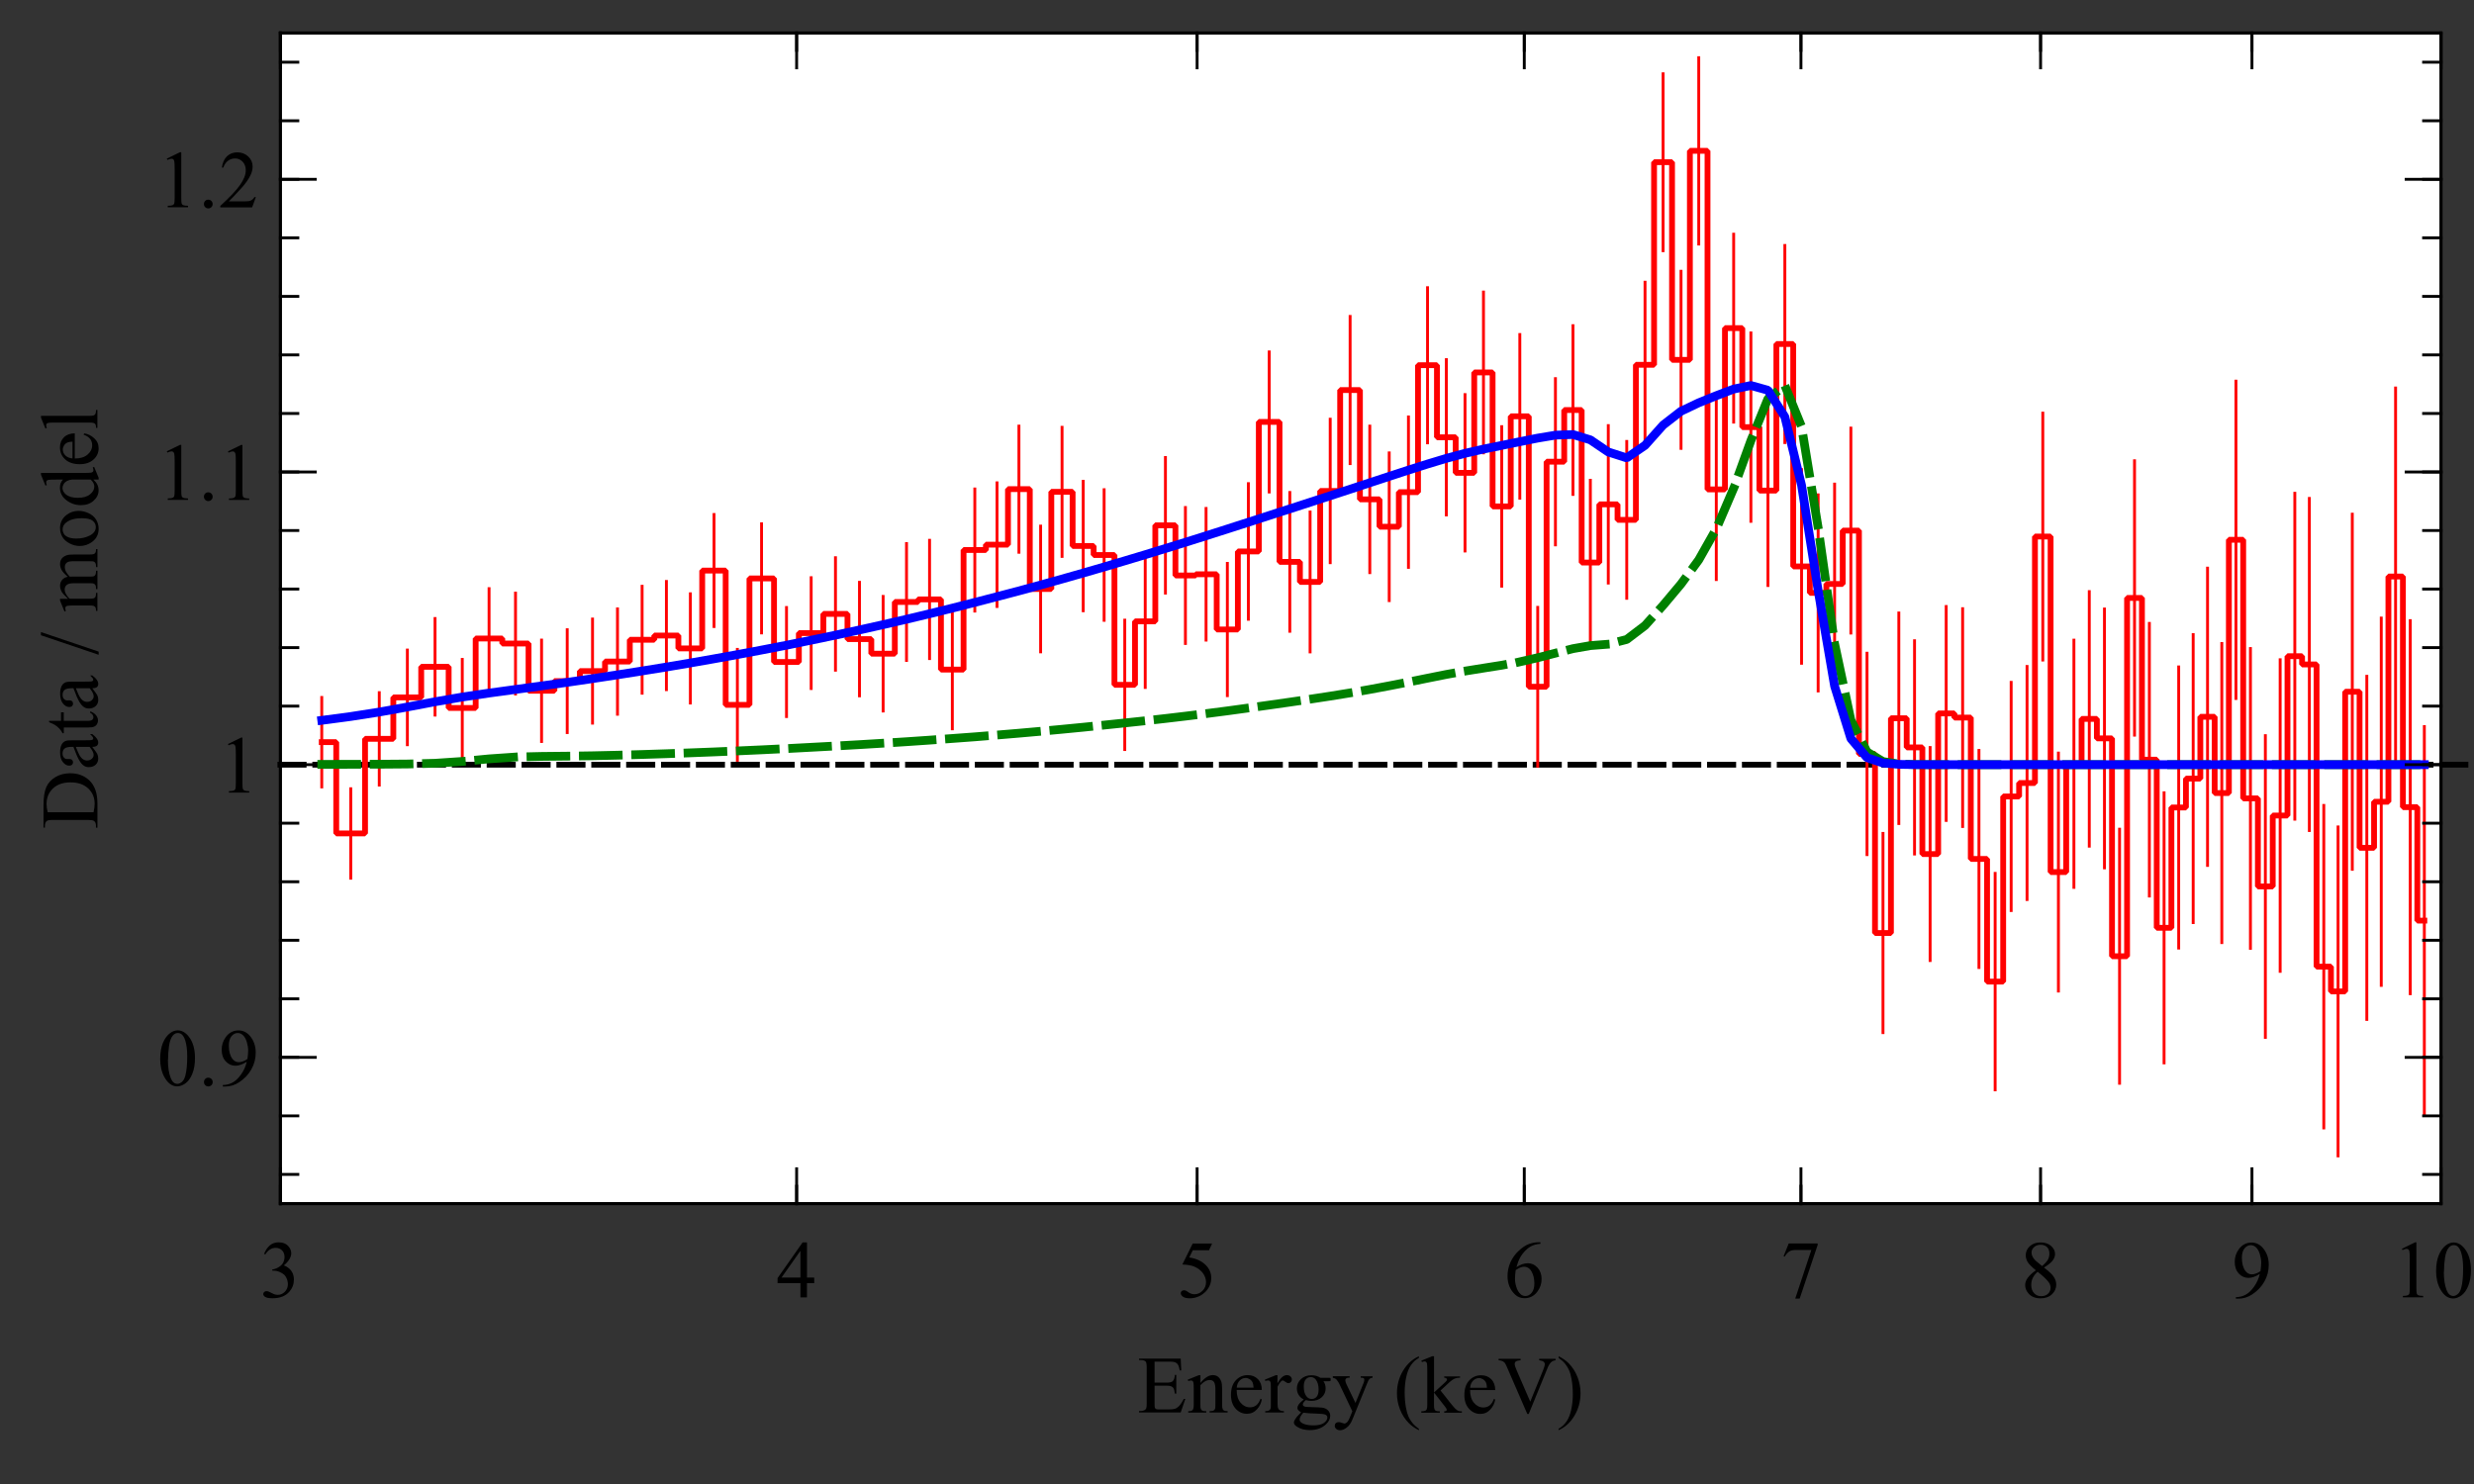 <?xml version="1.0" standalone="no"?>
<!DOCTYPE svg PUBLIC "-//W3C//DTD SVG 1.1//EN"
  "http://www.w3.org/Graphics/SVG/1.1/DTD/svg11.dtd">
<svg width="566.92px" height="340.15px" version="1.1"
    xmlns="http://www.w3.org/2000/svg"
    xmlns:xlink="http://www.w3.org/1999/xlink">
<rect width="100%" height="100%" fill="#333333" stroke="none"/>
<desc>Veusz output document</desc>
<defs>
<clipPath id="c0">
<path d="m0,0l566.92,0l0,340.15l-566.92,0l0,-340.15"/>
</clipPath>
<clipPath id="c1">
<path d="m64.25,7.55l495.11,0l0,268.34l-495.11,0l0,-268.34"/>
</clipPath>
</defs>
<g stroke-linejoin="bevel" stroke-linecap="square" stroke="#000000" fill-rule="evenodd">
<g clip-path="url(#c0)">
<g fill="#ffffff" stroke-width="0.66">
<path d="m64.25,7.55l495.11,0l0,268.34l-495.11,0l0,-268.34"/>
</g>
<g fill="#000000" stroke-dasharray="5.33,2.66" stroke-linecap="butt" stroke-width="1.33">
<g transform="translate(64.25,175.27)">
<path d="M0,0l1156.97,0"/>
</g>
</g>
</g>
<g clip-path="url(#c1)">
<g fill="none" stroke="#ff0000" stroke-width="1.33">
<polyline fill="none" points="73.73,170.11 77.05,170.11 77.05,191.03 80.38,191.03 83.65,191.03 83.65,169.35 86.91,169.35 90.13,169.35 90.13,159.85 93.35,159.85 96.52,159.85 96.52,152.84 99.69,152.84 102.81,152.84 102.81,162.28 105.93,162.28 109,162.28 109,146.35 112.07,146.35 115.1,146.35 115.1,147.51 118.13,147.51 121.12,147.51 121.12,158.33 124.1,158.33 127.04,158.33 127.04,156.12 129.98,156.12 132.88,156.12 132.88,153.82 135.78,153.82 138.64,153.82 138.64,151.64 141.5,151.64 144.32,151.64 144.32,146.64 147.14,146.64 149.93,146.64 149.93,145.67 152.71,145.67 155.45,145.67 155.45,148.63 158.2,148.63 160.91,148.63 160.91,130.78 163.62,130.78 166.29,130.78 166.29,161.56 168.97,161.56 171.74,161.56 171.74,132.58 174.51,132.58 177.37,132.58 177.37,151.74 180.23,151.74 183.06,151.74 183.06,145.11 185.88,145.11 188.67,145.11 188.67,140.72 191.45,140.72 194.2,140.72 194.2,146.49 196.95,146.49 199.66,146.49 199.66,149.84 202.37,149.84 205.05,149.84 205.05,137.98 207.73,137.98 210.37,137.98 210.37,137.39 213.01,137.39 215.62,137.39 215.62,153.48 218.23,153.48 220.8,153.48 220.8,126.07 223.38,126.07 225.92,126.07 225.92,124.84 228.47,124.84 230.98,124.84 230.98,112.12 233.49,112.12 235.98,112.12 235.98,135 238.46,135 240.91,135 240.91,112.73 243.37,112.73 245.79,112.73 245.79,125.15 248.22,125.15 250.61,125.15 250.61,127.21 253.01,127.21 255.38,127.21 255.38,156.97 257.74,156.97 260.09,156.97 260.09,142.42 262.43,142.42 264.74,142.42 264.74,120.41 267.06,120.41 269.35,120.41 269.35,131.91 271.64,131.91 274,131.91 274,131.63 276.37,131.63 278.81,131.63 278.81,144.29 281.25,144.29 283.66,144.29 283.66,126.4 286.07,126.4 288.46,126.4 288.46,96.71 290.84,96.71 293.2,96.71 293.2,128.79 295.56,128.79 297.88,128.79 297.88,133.39 300.21,133.39 302.52,133.39 302.52,112.53 304.82,112.53 307.1,112.53 307.1,89.4 309.38,89.4 311.63,89.4 311.63,114.46 313.89,114.46 316.12,114.46 316.12,120.73 318.34,120.73 320.55,120.73 320.55,112.81 322.75,112.81 324.94,112.81 324.94,83.71 327.12,83.71 329.28,83.71 329.28,100.23 331.43,100.23 333.57,100.23 333.57,108.38 335.71,108.38 337.82,108.38 337.82,85.37 339.94,85.37 342.03,85.37 342.03,116.07 344.12,116.07 346.19,116.07 346.19,95.43 348.27,95.43 350.32,95.43 350.32,157.41 352.37,157.41 354.4,157.41 354.4,105.83 356.43,105.83 358.44,105.83 358.44,93.98 360.45,93.98 362.44,93.98 362.44,128.94 364.43,128.94 366.49,128.94 366.49,115.6 368.54,115.6 370.66,115.6 370.66,119.16 372.77,119.16 374.87,119.16 374.87,83.61 376.96,83.61 379.03,83.61 379.03,37.18 381.1,37.18 383.15,37.18 383.15,82.48 385.21,82.48 387.24,82.48 387.24,34.58 389.27,34.58 391.28,34.58 391.28,112.17 393.29,112.17 395.28,112.17 395.28,75.21 397.27,75.21 399.25,75.21 399.25,97.9 401.22,97.9 403.17,97.9 403.17,112.44 405.13,112.44 407.06,112.44 407.06,78.85 409,78.85 410.92,78.85 410.92,129.83 412.83,129.83 414.73,129.83 414.73,135.89 416.63,135.89 418.52,135.89 418.52,133.85 420.4,133.85 422.26,133.85 422.26,121.62 424.13,121.62 425.98,121.62 425.98,172.81 427.83,172.81 429.66,172.81 429.66,213.86 431.49,213.86 433.31,213.86 433.31,164.63 435.12,164.63 436.92,164.63 436.92,171.31 438.72,171.31 440.51,171.31 440.51,195.76 442.29,195.76 444.13,195.76 444.13,163.53 445.97,163.53 447.85,163.53 447.85,164.48 449.74,164.48 451.61,164.48 451.61,196.88 453.48,196.88 455.34,196.88 455.34,225 457.19,225 459.03,225 459.03,182.56 460.86,182.56 462.68,182.56 462.68,179.48 464.5,179.48 466.31,179.48 466.31,122.99 468.11,122.99 469.9,122.99 469.9,199.89 471.69,199.89 473.47,199.89 473.47,175.06 475.24,175.06 477,175.06 477,164.78 478.76,164.78 480.5,164.78 480.5,169.25 482.24,169.25 483.97,169.25 483.97,219.18 485.7,219.18 487.42,219.18 487.42,137.06 489.13,137.06 490.83,137.06 490.83,174.13 492.53,174.13 494.22,174.13 494.22,212.67 495.9,212.67 497.58,212.67 497.58,185.09 499.25,185.09 500.91,185.09 500.91,178.46 502.57,178.46 504.21,178.46 504.21,164.3 505.86,164.3 507.49,164.3 507.49,181.78 509.13,181.78 510.75,181.78 510.75,123.72 512.37,123.72 514.03,123.72 514.03,183 515.69,183 517.4,183 517.4,203.19 519.11,203.19 520.8,203.19 520.8,186.93 522.5,186.93 524.18,186.93 524.18,150.41 525.86,150.41 527.52,150.41 527.52,152.3 529.19,152.3 530.84,152.3 530.84,221.57 532.5,221.57 534.14,221.57 534.14,227.25 535.77,227.25 537.4,227.25 537.4,158.55 539.03,158.55 540.7,158.55 540.7,194.33 542.36,194.33 544.02,194.33 544.02,183.77 545.67,183.77 547.31,183.77 547.31,132.15 548.95,132.15 550.63,132.15 550.63,185.01 552.31,185.01 553.93,185.01 553.93,211.02 555.54,211.02"/>
</g>
<g fill="none" stroke="#ff0000" stroke-linecap="butt" stroke-width="0.66">
<path d="M73.73,180.37l0,-20.5M80.38,201.29l0,-20.5M86.91,179.95l0,-21.19M93.35,170.7l0,-21.7M99.69,163.91l0,-22.13M105.93,173.42l0,-22.28M112.07,157.76l0,-22.83M118.13,159.07l0,-23.12M124.1,169.96l0,-23.25M129.98,167.91l0,-23.57M135.78,165.76l0,-23.87M141.5,163.72l0,-24.16M147.14,158.89l0,-24.51M152.71,158.07l0,-24.8M158.2,161.15l0,-25.04M163.62,143.61l0,-25.67M168.97,174.27l0,-25.42M174.51,145.08l0,-25.01M180.23,164.24l0,-24.99M185.88,157.82l0,-25.41M191.45,153.62l0,-25.79M196.95,159.49l0,-26.01M202.37,162.97l0,-26.26M207.73,151.38l0,-26.78M213.01,150.95l0,-27.11M218.23,167.05l0,-27.14M223.38,140.07l0,-27.99M228.47,139.01l0,-28.34M233.49,126.58l0,-28.91M238.46,149.41l0,-28.81M243.37,127.53l0,-29.58M248.22,139.99l0,-29.66M253.01,142.18l0,-29.94M257.74,171.8l0,-29.65M262.43,157.57l0,-30.29M267.06,135.94l0,-31.07M271.64,147.49l0,-31.16M276.37,146.72l0,-30.18M281.25,159.45l0,-30.31M286.07,141.94l0,-31.08M290.84,112.76l0,-32.1M295.56,144.69l0,-31.81M300.21,149.43l0,-32.08M304.82,128.97l0,-32.89M309.38,106.27l0,-33.74M313.89,131.26l0,-33.58M318.34,137.66l0,-33.85M322.75,130.04l0,-34.47M327.12,101.5l0,-35.56M331.43,118.03l0,-35.6M335.71,126.3l0,-35.85M339.94,103.8l0,-36.86M344.12,134.36l0,-36.57M348.27,114.19l0,-37.52M352.37,175.62l0,-36.4M356.43,124.89l0,-38.1M360.45,113.32l0,-38.67M364.43,147.8l0,-37.71M368.54,133.65l0,-36.1M372.77,137.14l0,-35.96M376.96,102.54l0,-37.85M381.1,57.46l0,-40.55M385.21,102.78l0,-40.6M389.27,55.94l0,-42.71M393.29,132.85l0,-41.36M397.27,96.75l0,-43.07M401.22,119.49l0,-43.18M405.13,134.21l0,-43.52M409,101.45l0,-45.19M412.83,152.03l0,-44.39M416.63,158.37l0,-44.95M420.4,156.75l0,-45.79M424.13,145.11l0,-46.98M427.83,195.89l0,-46.16M431.49,236.68l0,-45.65M435.12,188.76l0,-48.25M438.72,195.75l0,-48.88M442.29,220.17l0,-48.82M445.97,188.05l0,-49.03M449.74,189.45l0,-49.93M453.48,221.76l0,-49.75M457.19,249.81l0,-49.62M460.86,208.71l0,-52.3M464.5,206.18l0,-53.41M468.11,151.28l0,-56.58M471.69,227.16l0,-54.54M475.24,203.4l0,-56.67M478.76,193.95l0,-58.34M482.24,198.92l0,-59.33M485.7,248.3l0,-58.24M489.13,168.51l0,-62.9M492.53,205.38l0,-62.49M495.9,243.62l0,-61.9M499.25,217.31l0,-64.44M502.57,211.47l0,-66.01M505.86,198.37l0,-68.14M509.13,216.05l0,-68.54M512.37,160.1l0,-72.74M515.69,217.36l0,-68.71M519.11,237.77l0,-69.14M522.5,222.64l0,-71.42M525.86,187.77l0,-74.71M529.19,190.36l0,-76.12M532.5,258.54l0,-73.93M535.77,264.95l0,-75.41M539.03,199.26l0,-81.41M542.36,233.66l0,-78.65M545.67,225.86l0,-84.19M548.95,175.37l0,-86.43M552.31,227.77l0,-85.52M555.54,255.52l0,-88.99"/>
</g>
<g fill="none" stroke="#008000" stroke-dasharray="8,4" stroke-width="2">
<polyline fill="none" points="73.73,175.2 80.38,175.19 86.91,175.17 93.35,175.12 99.69,174.95 105.93,174.53 112.07,173.94 118.13,173.52 124.1,173.38 129.98,173.32 135.78,173.23 141.5,173.1 147.14,172.94 152.71,172.76 158.2,172.56 163.62,172.35 168.97,172.12 174.51,171.87 180.23,171.59 185.88,171.29 191.45,170.99 196.95,170.68 202.37,170.35 207.73,170.01 213.01,169.65 218.23,169.27 223.38,168.89 228.47,168.48 233.49,168.06 238.46,167.62 243.37,167.16 248.22,166.69 253.01,166.2 257.74,165.71 262.43,165.21 267.06,164.69 271.64,164.15 276.37,163.57 281.25,162.94 286.07,162.28 290.84,161.61 295.56,160.94 300.21,160.26 304.82,159.56 309.38,158.82 313.89,158.03 318.34,157.2 322.75,156.34 327.12,155.45 331.43,154.59 335.71,153.82 339.94,153.14 344.12,152.48 348.27,151.7 352.37,150.76 356.43,149.71 360.45,148.68 364.43,147.98 368.54,147.66 372.77,146.57 376.96,143.38 381.1,138.76 385.21,133.86 389.27,128.33 393.29,121.22 397.27,111.92 401.22,101 405.13,91.39 409,88.36 412.83,97.8 416.63,120.94 420.4,147.54 424.13,165.05 427.83,172.34 431.49,174.56 435.12,175.13 438.72,175.25 442.29,175.27 445.97,175.27 449.74,175.27 453.48,175.27 457.19,175.27 460.86,175.27 464.5,175.27 468.11,175.27 471.69,175.27 475.24,175.27 478.76,175.27 482.24,175.27 485.7,175.27 489.13,175.27 492.53,175.27 495.9,175.27 499.25,175.27 502.57,175.27 505.86,175.27 509.13,175.27 512.37,175.27 515.69,175.27 519.11,175.27 522.5,175.27 525.86,175.27 529.19,175.27 532.5,175.27 535.77,175.27 539.03,175.27 542.36,175.27 545.67,175.27 548.95,175.27 552.31,175.27 555.54,175.27"/>
</g>
<g fill="none" stroke="#0000ff" stroke-width="2">
<polyline fill="none" points="73.73,165.11 80.38,164.23 86.91,163.21 93.35,162.05 99.69,160.85 105.93,159.77 112.07,158.86 118.13,158.03 124.1,157.22 129.98,156.4 135.78,155.55 141.5,154.68 147.14,153.79 152.71,152.89 158.2,151.96 163.62,151.01 168.97,150.04 174.51,149 180.23,147.89 185.88,146.74 191.45,145.58 196.95,144.39 202.37,143.18 207.73,141.94 213.01,140.68 218.23,139.39 223.38,138.08 228.47,136.76 233.49,135.44 238.46,134.09 243.37,132.72 248.22,131.34 253.01,129.95 257.74,128.55 262.43,127.14 267.06,125.72 271.64,124.3 276.37,122.81 281.25,121.25 286.07,119.7 290.84,118.16 295.56,116.64 300.21,115.13 304.82,113.63 309.38,112.14 313.89,110.65 318.34,109.19 322.75,107.75 327.12,106.36 331.43,105.06 335.71,103.91 339.94,102.94 344.12,102.09 348.27,101.24 352.37,100.42 356.43,99.74 360.45,99.6 364.43,100.82 368.54,103.6 372.77,104.96 376.96,102.08 381.1,97.44 385.21,94.25 389.27,92.32 393.29,90.69 397.27,89.18 401.22,88.36 405.13,89.45 409,95.54 412.83,111.23 416.63,135.35 420.4,157.27 424.13,169.29 427.83,173.67 431.49,174.9 435.12,175.2 438.72,175.26 442.29,175.27 445.97,175.27 449.74,175.27 453.48,175.27 457.19,175.27 460.86,175.27 464.5,175.27 468.11,175.27 471.69,175.27 475.24,175.27 478.76,175.27 482.24,175.27 485.7,175.27 489.13,175.27 492.53,175.27 495.9,175.27 499.25,175.27 502.57,175.27 505.86,175.27 509.13,175.27 512.37,175.27 515.69,175.27 519.11,175.27 522.5,175.27 525.86,175.27 529.19,175.27 532.5,175.27 535.77,175.27 539.03,175.27 542.36,175.27 545.67,175.27 548.95,175.27 552.31,175.27 555.54,175.27"/>
</g>
</g>
<g clip-path="url(#c0)">
<g fill="none" stroke-linecap="butt" stroke-width="0.66">
<path d="M64.25,275.9l0,-268.34"/>
<path d="M64.25,269.19l4,0M64.25,255.77l4,0M64.25,242.36l4,0M64.25,228.94l4,0M64.25,215.52l4,0M64.25,202.11l4,0M64.25,188.69l4,0M64.25,175.27l4,0M64.25,161.85l4,0M64.25,148.44l4,0M64.25,135.02l4,0M64.25,121.6l4,0M64.25,108.18l4,0M64.25,94.77l4,0M64.25,81.35l4,0M64.25,67.93l4,0M64.25,54.51l4,0M64.25,41.1l4,0M64.25,27.68l4,0M64.25,14.26l4,0"/>
<path d="M64.25,242.36l8,0M64.25,175.27l8,0M64.25,108.18l8,0M64.25,41.1l8,0"/>
</g>
<g fill="none" stroke-width="0.1">
<g transform="matrix(0 -1 1 0 22.32 190.02)">
<path d="m0.31,0l0,-0.33l0.46,0c0.52,0,0.89,-0.16,1.11,-0.5c0.13,-0.2,0.2,-0.65,0.2,-1.35l0,-7.99c0,-0.77,-0.08,-1.25,-0.25,-1.45c-0.23,-0.26,-0.59,-0.4,-1.05,-0.4l-0.46,0l0,-0.33l5.04,0c1.85,0,3.25,0.21,4.22,0.63c0.96,0.42,1.74,1.12,2.32,2.1c0.58,0.98,0.88,2.11,0.88,3.39c0,1.72,-0.52,3.16,-1.57,4.31c-1.17,1.29,-2.96,1.93,-5.36,1.93l-5.53,0m3.53,-0.89c0.77,0.17,1.42,0.25,1.94,0.25c1.41,0,2.58,-0.49,3.51,-1.48c0.93,-0.99,1.39,-2.33,1.39,-4.03c0,-1.71,-0.46,-3.05,-1.39,-4.04c-0.93,-0.98,-2.12,-1.47,-3.58,-1.47c-0.54,0,-1.17,0.08,-1.87,0.26l0,10.52m14.97,-0.31c-0.85,0.66,-1.39,1.04,-1.61,1.15c-0.32,0.15,-0.67,0.22,-1.05,0.22c-0.57,0,-1.05,-0.19,-1.42,-0.59c-0.37,-0.39,-0.56,-0.91,-0.56,-1.56c0,-0.4,0.09,-0.76,0.27,-1.05c0.24,-0.41,0.68,-0.8,1.3,-1.16c0.61,-0.36,1.64,-0.8,3.08,-1.33l0,-0.32c0,-0.83,-0.13,-1.4,-0.39,-1.71c-0.26,-0.31,-0.64,-0.46,-1.15,-0.46c-0.38,0,-0.68,0.1,-0.91,0.31c-0.23,0.2,-0.34,0.44,-0.34,0.71l0.01,0.52c0,0.28,-0.07,0.49,-0.21,0.64c-0.14,0.15,-0.33,0.22,-0.56,0.22c-0.22,0,-0.4,-0.07,-0.55,-0.23c-0.14,-0.15,-0.21,-0.37,-0.21,-0.64c0,-0.52,0.26,-1,0.8,-1.44c0.53,-0.43,1.28,-0.65,2.25,-0.65c0.74,0,1.35,0.12,1.82,0.37c0.35,0.18,0.62,0.48,0.79,0.88c0.1,0.26,0.16,0.79,0.16,1.6l0,2.83c0,0.79,0.01,1.28,0.04,1.46c0.03,0.17,0.08,0.29,0.15,0.36c0.07,0.06,0.15,0.09,0.24,0.09c0.09,0,0.18,-0.02,0.25,-0.06c0.12,-0.07,0.37,-0.3,0.73,-0.66l0,0.51c-0.68,0.91,-1.33,1.36,-1.95,1.36c-0.29,0,-0.53,-0.1,-0.71,-0.31c-0.17,-0.2,-0.26,-0.56,-0.27,-1.05m0,-0.59l0,-3.18c-0.91,0.36,-1.51,0.62,-1.78,0.77c-0.48,0.26,-0.82,0.54,-1.03,0.84c-0.2,0.29,-0.31,0.61,-0.31,0.95c0,0.43,0.13,0.8,0.39,1.09c0.26,0.28,0.56,0.43,0.9,0.43c0.46,0,1.07,-0.3,1.82,-0.91m5.98,-9.31l0,2.74l1.95,0l0,0.63l-1.95,0l0,5.42c0,0.54,0.07,0.9,0.23,1.09c0.15,0.18,0.35,0.28,0.59,0.28c0.2,0,0.39,-0.06,0.58,-0.18c0.18,-0.12,0.33,-0.3,0.43,-0.55l0.35,0c-0.21,0.59,-0.51,1.04,-0.9,1.34c-0.38,0.3,-0.79,0.45,-1.2,0.45c-0.28,0,-0.55,-0.07,-0.82,-0.23c-0.26,-0.15,-0.46,-0.37,-0.59,-0.66c-0.12,-0.28,-0.19,-0.73,-0.19,-1.33l0,-5.62l-1.32,0l0,-0.3c0.33,-0.13,0.67,-0.36,1.02,-0.68c0.35,-0.31,0.66,-0.69,0.93,-1.13c0.14,-0.23,0.33,-0.65,0.58,-1.26l0.28,0m7.5,9.9c-0.85,0.66,-1.39,1.04,-1.61,1.15c-0.32,0.15,-0.67,0.22,-1.05,0.22c-0.57,0,-1.05,-0.19,-1.42,-0.59c-0.37,-0.39,-0.56,-0.91,-0.56,-1.56c0,-0.4,0.09,-0.76,0.27,-1.05c0.24,-0.41,0.68,-0.8,1.3,-1.16c0.61,-0.36,1.64,-0.8,3.08,-1.33l0,-0.32c0,-0.83,-0.13,-1.4,-0.39,-1.71c-0.26,-0.31,-0.64,-0.46,-1.15,-0.46c-0.38,0,-0.68,0.1,-0.91,0.31c-0.23,0.2,-0.34,0.44,-0.34,0.71l0.01,0.52c0,0.28,-0.07,0.49,-0.21,0.64c-0.14,0.15,-0.33,0.22,-0.56,0.22c-0.22,0,-0.4,-0.07,-0.55,-0.23c-0.14,-0.15,-0.21,-0.37,-0.21,-0.64c0,-0.52,0.26,-1,0.8,-1.44c0.53,-0.43,1.28,-0.65,2.25,-0.65c0.74,0,1.35,0.12,1.82,0.37c0.35,0.18,0.62,0.48,0.79,0.88c0.1,0.26,0.16,0.79,0.16,1.6l0,2.83c0,0.79,0.01,1.28,0.04,1.46c0.03,0.17,0.08,0.29,0.15,0.36c0.07,0.06,0.15,0.09,0.24,0.09c0.09,0,0.18,-0.02,0.25,-0.06c0.12,-0.07,0.37,-0.3,0.73,-0.66l0,0.51c-0.68,0.91,-1.33,1.36,-1.95,1.36c-0.29,0,-0.53,-0.1,-0.71,-0.31c-0.17,-0.2,-0.26,-0.56,-0.27,-1.05m0,-0.59l0,-3.18c-0.91,0.36,-1.51,0.62,-1.78,0.77c-0.48,0.26,-0.82,0.54,-1.03,0.84c-0.2,0.29,-0.31,0.61,-0.31,0.95c0,0.43,0.13,0.8,0.39,1.09c0.26,0.28,0.56,0.43,0.9,0.43c0.46,0,1.07,-0.3,1.82,-0.91m12.89,-11.18l-4.48,13.23l-0.73,0l4.48,-13.23l0.73,0m7.69,6.15c0.6,-0.6,0.96,-0.95,1.07,-1.05c0.27,-0.23,0.56,-0.41,0.88,-0.53c0.31,-0.12,0.63,-0.19,0.94,-0.19c0.52,0,0.97,0.15,1.35,0.45c0.37,0.3,0.63,0.74,0.75,1.32c0.62,-0.73,1.15,-1.2,1.58,-1.43c0.43,-0.22,0.87,-0.34,1.33,-0.34c0.44,0,0.83,0.11,1.18,0.34c0.34,0.22,0.61,0.6,0.81,1.11c0.13,0.35,0.2,0.9,0.2,1.66l0,3.59c0,0.52,0.03,0.88,0.11,1.07c0.06,0.13,0.17,0.24,0.33,0.34c0.16,0.09,0.43,0.14,0.8,0.14l0,0.32l-4.12,0l0,-0.32l0.17,0c0.35,0,0.63,-0.07,0.84,-0.21c0.14,-0.09,0.24,-0.25,0.3,-0.46c0.02,-0.1,0.03,-0.39,0.03,-0.88l0,-3.59c0,-0.68,-0.08,-1.16,-0.24,-1.44c-0.23,-0.38,-0.61,-0.58,-1.14,-0.58c-0.32,0,-0.64,0.08,-0.97,0.24c-0.32,0.16,-0.71,0.46,-1.18,0.89l-0.01,0.1l0.01,0.39l0,3.99c0,0.57,0.03,0.92,0.09,1.06c0.06,0.14,0.18,0.25,0.36,0.35c0.17,0.09,0.47,0.14,0.9,0.14l0,0.32l-4.22,0l0,-0.32c0.46,0,0.78,-0.05,0.95,-0.16c0.17,-0.1,0.29,-0.27,0.36,-0.49c0.03,-0.1,0.04,-0.4,0.04,-0.9l0,-3.59c0,-0.68,-0.1,-1.17,-0.3,-1.47c-0.26,-0.38,-0.64,-0.58,-1.12,-0.58c-0.32,0,-0.65,0.08,-0.97,0.26c-0.5,0.26,-0.89,0.56,-1.16,0.9l0,4.48c0,0.54,0.03,0.9,0.11,1.06c0.07,0.16,0.18,0.28,0.33,0.36c0.14,0.08,0.45,0.12,0.9,0.12l0,0.32l-4.13,0l0,-0.32c0.38,0,0.65,-0.04,0.8,-0.12c0.15,-0.08,0.26,-0.21,0.34,-0.39c0.07,-0.17,0.11,-0.52,0.11,-1.04l0,-3.19c0,-0.91,-0.02,-1.51,-0.08,-1.78c-0.04,-0.2,-0.1,-0.33,-0.2,-0.41c-0.09,-0.07,-0.21,-0.11,-0.37,-0.11c-0.17,0,-0.37,0.04,-0.61,0.13l-0.13,-0.32l2.52,-1.02l0.39,0l0,1.78m16.15,-1.78c1.26,0,2.28,0.48,3.04,1.44c0.65,0.82,0.97,1.76,0.97,2.83c0,0.74,-0.17,1.5,-0.53,2.27c-0.35,0.76,-0.85,1.34,-1.48,1.73c-0.63,0.38,-1.33,0.58,-2.1,0.58c-1.26,0,-2.26,-0.5,-3,-1.5c-0.62,-0.84,-0.94,-1.79,-0.94,-2.84c0,-0.76,0.19,-1.52,0.57,-2.28c0.38,-0.75,0.88,-1.31,1.5,-1.68c0.62,-0.36,1.27,-0.54,1.97,-0.54m-0.28,0.59c-0.32,0,-0.64,0.09,-0.97,0.28c-0.32,0.19,-0.58,0.52,-0.78,1c-0.2,0.48,-0.3,1.09,-0.3,1.85c0,1.21,0.24,2.26,0.72,3.15c0.48,0.88,1.12,1.32,1.91,1.32c0.59,0,1.07,-0.24,1.46,-0.73c0.38,-0.48,0.57,-1.32,0.57,-2.51c0,-1.48,-0.31,-2.65,-0.95,-3.5c-0.43,-0.58,-0.98,-0.87,-1.65,-0.87m11.45,7.07c-0.4,0.42,-0.8,0.73,-1.19,0.91c-0.38,0.18,-0.8,0.27,-1.26,0.27c-0.91,0,-1.71,-0.38,-2.39,-1.14c-0.68,-0.76,-1.02,-1.74,-1.02,-2.94c0,-1.19,0.37,-2.29,1.13,-3.29c0.75,-0.99,1.72,-1.49,2.91,-1.49c0.73,0,1.34,0.23,1.82,0.7l0,-1.54c0,-0.95,-0.02,-1.54,-0.06,-1.76c-0.04,-0.21,-0.11,-0.36,-0.21,-0.44c-0.09,-0.07,-0.21,-0.11,-0.36,-0.11c-0.15,0,-0.36,0.04,-0.63,0.14l-0.11,-0.31l2.49,-1.02l0.41,0l0,9.66c0,0.98,0.02,1.57,0.06,1.79c0.04,0.21,0.11,0.36,0.21,0.45c0.1,0.08,0.21,0.12,0.35,0.12c0.16,0,0.38,-0.05,0.65,-0.15l0.1,0.31l-2.48,1.03l-0.42,0l0,-1.19m0,-0.63l0,-4.3c-0.03,-0.41,-0.14,-0.79,-0.32,-1.13c-0.18,-0.34,-0.42,-0.59,-0.72,-0.77c-0.3,-0.17,-0.59,-0.26,-0.88,-0.26c-0.53,0,-1.01,0.24,-1.43,0.72c-0.55,0.63,-0.83,1.55,-0.83,2.77c0,1.22,0.26,2.17,0.8,2.82c0.53,0.65,1.13,0.98,1.78,0.98c0.55,0,1.08,-0.27,1.6,-0.83m4.84,-3.63c0,1.24,0.29,2.21,0.9,2.92c0.6,0.7,1.32,1.05,2.14,1.05c0.54,0,1.02,-0.15,1.42,-0.45c0.4,-0.3,0.74,-0.81,1.01,-1.54l0.28,0.18c-0.12,0.83,-0.49,1.59,-1.11,2.27c-0.61,0.68,-1.38,1.02,-2.31,1.02c-1,0,-1.86,-0.39,-2.57,-1.17c-0.71,-0.78,-1.07,-1.83,-1.07,-3.15c0,-1.43,0.36,-2.54,1.1,-3.34c0.73,-0.8,1.65,-1.2,2.76,-1.2c0.93,0,1.7,0.3,2.31,0.92c0.6,0.61,0.9,1.44,0.9,2.47l-5.77,0m0,-0.52l3.87,0c-0.03,-0.53,-0.09,-0.91,-0.19,-1.13c-0.15,-0.34,-0.37,-0.6,-0.68,-0.8c-0.3,-0.19,-0.61,-0.29,-0.94,-0.29c-0.5,0,-0.95,0.19,-1.35,0.58c-0.39,0.39,-0.63,0.93,-0.69,1.63m9.76,-7.24l0,11.09c0,0.52,0.03,0.87,0.11,1.04c0.07,0.17,0.19,0.29,0.35,0.38c0.15,0.08,0.45,0.13,0.88,0.13l0,0.32l-4.09,0l0,-0.32c0.38,0,0.64,-0.03,0.78,-0.11c0.14,-0.07,0.24,-0.21,0.32,-0.39c0.07,-0.18,0.11,-0.53,0.11,-1.05l0,-7.59c0,-0.94,-0.02,-1.52,-0.06,-1.73c-0.04,-0.21,-0.11,-0.36,-0.2,-0.44c-0.09,-0.07,-0.21,-0.11,-0.36,-0.11c-0.15,0,-0.35,0.04,-0.6,0.14l-0.15,-0.31l2.49,-1.02l0.41,0" fill="#000000" stroke="none" fill-opacity="1"/>
</g>
<path d="m36.71,242.67c0,-1.41,0.21,-2.62,0.63,-3.64c0.42,-1.01,0.99,-1.77,1.69,-2.27c0.54,-0.39,1.11,-0.59,1.69,-0.59c0.94,0,1.8,0.48,2.55,1.45c0.94,1.19,1.41,2.82,1.41,4.87c0,1.43,-0.2,2.65,-0.62,3.66c-0.41,1,-0.94,1.73,-1.58,2.18c-0.64,0.45,-1.26,0.68,-1.85,0.68c-1.18,0,-2.16,-0.69,-2.94,-2.09c-0.66,-1.17,-0.99,-2.59,-0.99,-4.24m1.78,0.22c0,1.7,0.21,3.09,0.63,4.17c0.34,0.9,0.86,1.36,1.55,1.36c0.32,0,0.66,-0.14,1.02,-0.44c0.35,-0.29,0.62,-0.78,0.8,-1.48c0.28,-1.04,0.42,-2.52,0.42,-4.42c0,-1.41,-0.14,-2.59,-0.43,-3.53c-0.21,-0.7,-0.5,-1.19,-0.84,-1.48c-0.24,-0.2,-0.55,-0.3,-0.9,-0.3c-0.41,0,-0.78,0.18,-1.1,0.55c-0.43,0.5,-0.73,1.29,-0.89,2.38c-0.15,1.08,-0.23,2.15,-0.23,3.2m9.22,4.11c0.28,0,0.52,0.09,0.72,0.29c0.19,0.19,0.29,0.43,0.29,0.71c0,0.28,-0.09,0.51,-0.29,0.71c-0.19,0.19,-0.43,0.29,-0.71,0.29c-0.28,0,-0.51,-0.09,-0.71,-0.29c-0.19,-0.19,-0.29,-0.43,-0.29,-0.71c0,-0.28,0.09,-0.52,0.29,-0.72c0.19,-0.19,0.43,-0.29,0.71,-0.29m3.32,2.02l0,-0.33c0.79,-0.01,1.52,-0.19,2.2,-0.55c0.68,-0.35,1.34,-0.97,1.97,-1.86c0.63,-0.88,1.07,-1.86,1.32,-2.93c-0.95,0.61,-1.82,0.92,-2.59,0.92c-0.87,0,-1.61,-0.33,-2.23,-1c-0.62,-0.67,-0.93,-1.56,-0.93,-2.67c0,-1.08,0.31,-2.04,0.93,-2.89c0.74,-1.02,1.72,-1.54,2.93,-1.54c1.01,0,1.88,0.42,2.61,1.26c0.88,1.04,1.33,2.32,1.33,3.85c0,1.37,-0.33,2.65,-1.01,3.84c-0.67,1.19,-1.61,2.17,-2.82,2.96c-0.98,0.64,-2.04,0.96,-3.2,0.96l-0.52,0m5.66,-6.36c0.1,-0.79,0.16,-1.42,0.16,-1.89c0,-0.59,-0.1,-1.22,-0.3,-1.91c-0.2,-0.68,-0.48,-1.2,-0.85,-1.57c-0.36,-0.36,-0.78,-0.54,-1.25,-0.54c-0.54,0,-1.01,0.24,-1.42,0.73c-0.4,0.48,-0.61,1.21,-0.61,2.17c0,1.28,0.27,2.28,0.81,3.01c0.39,0.52,0.88,0.78,1.46,0.78c0.28,0,0.61,-0.06,0.99,-0.2c0.38,-0.13,0.72,-0.32,1.01,-0.56" fill="#000000" stroke="none" fill-opacity="1"/>
<path d="m52.25,170.53l3.01,-1.47l0.3,0l0,10.45c0,0.69,0.02,1.12,0.08,1.29c0.05,0.17,0.17,0.3,0.36,0.39c0.18,0.09,0.55,0.14,1.11,0.15l0,0.33l-4.65,0l0,-0.33c0.58,-0.01,0.96,-0.06,1.13,-0.15c0.17,-0.08,0.28,-0.2,0.35,-0.35c0.06,-0.14,0.1,-0.59,0.1,-1.33l0,-6.68c0,-0.9,-0.03,-1.47,-0.09,-1.73c-0.04,-0.19,-0.12,-0.33,-0.23,-0.42c-0.11,-0.09,-0.24,-0.13,-0.4,-0.13c-0.22,0,-0.53,0.09,-0.94,0.28l-0.13,-0.28" fill="#000000" stroke="none" fill-opacity="1"/>
<path d="m38.23,103.44l3.01,-1.47l0.3,0l0,10.45c0,0.69,0.02,1.12,0.08,1.29c0.05,0.17,0.17,0.3,0.36,0.39c0.18,0.09,0.55,0.14,1.11,0.15l0,0.33l-4.65,0l0,-0.33c0.58,-0.01,0.96,-0.06,1.13,-0.15c0.17,-0.08,0.28,-0.2,0.35,-0.35c0.06,-0.14,0.1,-0.59,0.1,-1.33l0,-6.68c0,-0.9,-0.03,-1.47,-0.09,-1.73c-0.04,-0.19,-0.12,-0.33,-0.23,-0.42c-0.11,-0.09,-0.24,-0.13,-0.4,-0.13c-0.22,0,-0.53,0.09,-0.94,0.28l-0.13,-0.28m9.49,9.39c0.28,0,0.52,0.09,0.72,0.29c0.19,0.19,0.29,0.43,0.29,0.71c0,0.28,-0.09,0.51,-0.29,0.71c-0.19,0.19,-0.43,0.29,-0.71,0.29c-0.28,0,-0.51,-0.09,-0.71,-0.29c-0.19,-0.19,-0.29,-0.43,-0.29,-0.71c0,-0.28,0.09,-0.52,0.29,-0.72c0.19,-0.19,0.43,-0.29,0.71,-0.29m4.52,-9.39l3.01,-1.47l0.3,0l0,10.45c0,0.69,0.02,1.12,0.08,1.29c0.05,0.17,0.17,0.3,0.36,0.39c0.18,0.09,0.55,0.14,1.11,0.15l0,0.33l-4.65,0l0,-0.33c0.58,-0.01,0.96,-0.06,1.13,-0.15c0.17,-0.08,0.28,-0.2,0.35,-0.35c0.06,-0.14,0.1,-0.59,0.1,-1.33l0,-6.68c0,-0.9,-0.03,-1.47,-0.09,-1.73c-0.04,-0.19,-0.12,-0.33,-0.23,-0.42c-0.11,-0.09,-0.24,-0.13,-0.4,-0.13c-0.22,0,-0.53,0.09,-0.94,0.28l-0.13,-0.28" fill="#000000" stroke="none" fill-opacity="1"/>
<path d="m38.23,36.36l3.01,-1.47l0.3,0l0,10.45c0,0.69,0.02,1.12,0.08,1.29c0.05,0.17,0.17,0.3,0.36,0.39c0.18,0.09,0.55,0.14,1.11,0.15l0,0.33l-4.65,0l0,-0.33c0.58,-0.01,0.96,-0.06,1.13,-0.15c0.17,-0.08,0.28,-0.2,0.35,-0.35c0.06,-0.14,0.1,-0.59,0.1,-1.33l0,-6.68c0,-0.9,-0.03,-1.47,-0.09,-1.73c-0.04,-0.19,-0.12,-0.33,-0.23,-0.42c-0.11,-0.09,-0.24,-0.13,-0.4,-0.13c-0.22,0,-0.53,0.09,-0.94,0.28l-0.13,-0.28m9.49,9.39c0.28,0,0.52,0.09,0.72,0.29c0.19,0.19,0.29,0.43,0.29,0.71c0,0.28,-0.09,0.51,-0.29,0.71c-0.19,0.19,-0.43,0.29,-0.71,0.29c-0.28,0,-0.51,-0.09,-0.71,-0.29c-0.19,-0.19,-0.29,-0.43,-0.29,-0.71c0,-0.28,0.09,-0.52,0.29,-0.72c0.19,-0.19,0.43,-0.29,0.71,-0.29m10.91,-0.61l-0.86,2.38l-7.3,0l0,-0.33c2.14,-1.96,3.66,-3.56,4.53,-4.8c0.87,-1.24,1.31,-2.37,1.31,-3.4c0,-0.78,-0.24,-1.43,-0.72,-1.93c-0.48,-0.5,-1.05,-0.75,-1.72,-0.75c-0.6,0,-1.15,0.17,-1.63,0.53c-0.48,0.35,-0.84,0.87,-1.07,1.56l-0.33,0c0.15,-1.12,0.54,-1.99,1.17,-2.59c0.63,-0.6,1.41,-0.9,2.36,-0.9c1,0,1.84,0.32,2.51,0.96c0.67,0.64,1,1.4,1,2.28c0,0.62,-0.14,1.25,-0.43,1.88c-0.45,0.98,-1.18,2.03,-2.19,3.13c-1.51,1.65,-2.46,2.65,-2.83,2.99l3.23,0c0.65,0,1.11,-0.02,1.38,-0.07c0.26,-0.04,0.5,-0.14,0.71,-0.29c0.21,-0.14,0.39,-0.36,0.55,-0.63l0.33,0" fill="#000000" stroke="none" fill-opacity="1"/>
</g>
<g fill="none" stroke-linecap="butt" stroke-width="0.66">
<path d="M559.37,275.9l0,-268.34"/>
<path d="M559.37,269.19l-4,0M559.37,255.77l-4,0M559.37,242.36l-4,0M559.37,228.94l-4,0M559.37,215.52l-4,0M559.37,202.11l-4,0M559.37,188.69l-4,0M559.37,175.27l-4,0M559.37,161.85l-4,0M559.37,148.44l-4,0M559.37,135.02l-4,0M559.37,121.6l-4,0M559.37,108.18l-4,0M559.37,94.77l-4,0M559.37,81.35l-4,0M559.37,67.93l-4,0M559.37,54.51l-4,0M559.37,41.1l-4,0M559.37,27.68l-4,0M559.37,14.26l-4,0"/>
<path d="M559.37,242.36l-8,0M559.37,175.27l-8,0M559.37,108.18l-8,0M559.37,41.1l-8,0"/>
<path d="M64.25,275.9l495.11,0"/>
<path d="M64.25,275.9l0,-4M182.55,275.9l0,-4M274.32,275.9l0,-4M349.29,275.9l0,-4M412.69,275.9l0,-4M467.6,275.9l0,-4M516.04,275.9l0,-4"/>
<path d="M64.25,275.9l0,-8M182.55,275.9l0,-8M274.32,275.9l0,-8M349.29,275.9l0,-8M412.69,275.9l0,-8M467.6,275.9l0,-8M516.04,275.9l0,-8M559.37,275.9l0,-8"/>
</g>
<g fill="none" stroke-width="0.1">
<path d="m264.57,312.03l0,4.89l2.72,0c0.7,0,1.17,-0.1,1.41,-0.31c0.31,-0.28,0.49,-0.77,0.52,-1.47l0.33,0l0,4.3l-0.33,0c-0.08,-0.6,-0.17,-0.98,-0.25,-1.15c-0.1,-0.21,-0.28,-0.38,-0.53,-0.5c-0.24,-0.12,-0.63,-0.18,-1.15,-0.18l-2.72,0l0,4.08c0,0.54,0.02,0.88,0.07,0.99c0.04,0.11,0.13,0.21,0.25,0.28c0.12,0.07,0.35,0.1,0.69,0.1l2.1,0c0.7,0,1.2,-0.04,1.52,-0.14c0.31,-0.09,0.62,-0.28,0.91,-0.57c0.37,-0.37,0.76,-0.94,1.15,-1.7l0.36,0l-1.06,3.1l-9.54,0l0,-0.33l0.43,0c0.29,0,0.56,-0.07,0.83,-0.21c0.19,-0.09,0.32,-0.24,0.39,-0.43c0.07,-0.19,0.1,-0.59,0.1,-1.19l0,-8.04c0,-0.78,-0.07,-1.26,-0.23,-1.45c-0.21,-0.24,-0.58,-0.36,-1.09,-0.36l-0.43,0l0,-0.33l9.54,0l0.13,2.71l-0.35,0c-0.12,-0.65,-0.26,-1.09,-0.42,-1.34c-0.15,-0.24,-0.38,-0.42,-0.68,-0.55c-0.24,-0.09,-0.67,-0.13,-1.28,-0.13l-3.39,0m10.53,4.86c0.98,-1.18,1.91,-1.77,2.8,-1.77c0.45,0,0.84,0.11,1.17,0.34c0.32,0.22,0.59,0.6,0.78,1.12c0.13,0.36,0.2,0.92,0.2,1.68l0,3.57c0,0.52,0.04,0.88,0.12,1.07c0.06,0.15,0.17,0.27,0.32,0.35c0.14,0.08,0.42,0.12,0.82,0.12l0,0.32l-4.13,0l0,-0.32l0.17,0c0.38,0,0.66,-0.05,0.81,-0.17c0.15,-0.11,0.26,-0.29,0.32,-0.52c0.02,-0.09,0.03,-0.37,0.03,-0.85l0,-3.42c0,-0.76,-0.09,-1.31,-0.29,-1.65c-0.19,-0.34,-0.53,-0.51,-0.99,-0.51c-0.72,0,-1.44,0.39,-2.16,1.18l0,4.41c0,0.56,0.03,0.91,0.1,1.05c0.08,0.17,0.2,0.3,0.35,0.38c0.14,0.08,0.45,0.12,0.9,0.12l0,0.32l-4.13,0l0,-0.32l0.18,0c0.42,0,0.71,-0.1,0.86,-0.32c0.14,-0.21,0.22,-0.62,0.22,-1.23l0,-3.1c0,-1,-0.02,-1.61,-0.06,-1.83c-0.04,-0.21,-0.11,-0.36,-0.21,-0.44c-0.09,-0.07,-0.22,-0.11,-0.37,-0.11c-0.17,0,-0.37,0.04,-0.61,0.13l-0.13,-0.32l2.52,-1.02l0.39,0l0,1.77m8.31,1.62c0,1.24,0.29,2.21,0.9,2.92c0.6,0.7,1.32,1.05,2.14,1.05c0.54,0,1.02,-0.15,1.42,-0.45c0.4,-0.3,0.74,-0.81,1.01,-1.54l0.28,0.18c-0.12,0.83,-0.49,1.59,-1.11,2.27c-0.61,0.68,-1.38,1.02,-2.31,1.02c-1,0,-1.86,-0.39,-2.57,-1.17c-0.71,-0.78,-1.07,-1.83,-1.07,-3.15c0,-1.43,0.36,-2.54,1.1,-3.34c0.73,-0.8,1.65,-1.2,2.76,-1.2c0.93,0,1.7,0.3,2.31,0.92c0.6,0.61,0.9,1.44,0.9,2.47l-5.77,0m0,-0.52l3.87,0c-0.03,-0.53,-0.09,-0.91,-0.19,-1.13c-0.15,-0.34,-0.37,-0.6,-0.68,-0.8c-0.3,-0.19,-0.61,-0.29,-0.94,-0.29c-0.5,0,-0.95,0.19,-1.35,0.58c-0.39,0.39,-0.63,0.93,-0.69,1.63m9.33,-2.86l0,1.88c0.7,-1.25,1.41,-1.88,2.15,-1.88c0.33,0,0.61,0.1,0.83,0.3c0.21,0.2,0.32,0.43,0.32,0.7c0,0.23,-0.07,0.43,-0.23,0.6c-0.15,0.16,-0.34,0.24,-0.56,0.24c-0.21,0,-0.45,-0.1,-0.71,-0.31c-0.26,-0.21,-0.46,-0.31,-0.58,-0.31c-0.1,0,-0.22,0.06,-0.35,0.18c-0.27,0.24,-0.55,0.66,-0.84,1.23l0,4c0,0.46,0.05,0.81,0.17,1.05c0.07,0.16,0.21,0.3,0.42,0.41c0.2,0.1,0.49,0.16,0.86,0.16l0,0.32l-4.28,0l0,-0.32c0.42,0,0.74,-0.06,0.94,-0.2c0.15,-0.09,0.25,-0.25,0.31,-0.46c0.03,-0.1,0.04,-0.39,0.04,-0.88l0,-3.24c0,-0.97,-0.01,-1.55,-0.05,-1.73c-0.03,-0.18,-0.11,-0.32,-0.21,-0.4c-0.1,-0.08,-0.23,-0.12,-0.39,-0.12c-0.18,0,-0.4,0.04,-0.63,0.13l-0.09,-0.32l2.52,-1.02l0.38,0m6.01,5.56c-0.51,-0.24,-0.9,-0.59,-1.17,-1.04c-0.27,-0.44,-0.41,-0.94,-0.41,-1.48c0,-0.82,0.31,-1.54,0.93,-2.13c0.62,-0.59,1.42,-0.89,2.39,-0.89c0.79,0,1.48,0.19,2.07,0.58l1.77,0c0.26,0,0.41,0,0.45,0.02c0.04,0.01,0.07,0.04,0.09,0.07c0.03,0.05,0.05,0.15,0.05,0.29c0,0.15,-0.01,0.26,-0.04,0.32c-0.01,0.03,-0.05,0.05,-0.09,0.07c-0.04,0.01,-0.19,0.02,-0.46,0.02l-1.08,0c0.34,0.43,0.51,0.99,0.51,1.68c0,0.77,-0.29,1.44,-0.89,1.99c-0.59,0.55,-1.39,0.83,-2.4,0.83c-0.41,0,-0.83,-0.06,-1.26,-0.18c-0.26,0.23,-0.44,0.43,-0.54,0.6c-0.09,0.17,-0.14,0.32,-0.14,0.44c0,0.1,0.05,0.2,0.15,0.3c0.1,0.09,0.29,0.16,0.58,0.21c0.17,0.02,0.59,0.04,1.27,0.06c1.25,0.03,2.06,0.07,2.43,0.12c0.56,0.07,1.01,0.28,1.35,0.63c0.33,0.34,0.5,0.76,0.5,1.26c0,0.68,-0.32,1.33,-0.96,1.93c-0.94,0.88,-2.18,1.33,-3.71,1.33c-1.17,0,-2.16,-0.26,-2.97,-0.79c-0.45,-0.3,-0.68,-0.62,-0.68,-0.94c0,-0.14,0.03,-0.29,0.1,-0.43c0.1,-0.22,0.31,-0.53,0.63,-0.94c0.04,-0.05,0.35,-0.38,0.93,-0.98c-0.31,-0.18,-0.54,-0.35,-0.67,-0.5c-0.13,-0.14,-0.19,-0.31,-0.19,-0.5c0,-0.21,0.08,-0.46,0.26,-0.74c0.17,-0.28,0.57,-0.69,1.2,-1.21m1.58,-5.12c-0.45,0,-0.82,0.17,-1.13,0.53c-0.3,0.35,-0.45,0.91,-0.45,1.65c0,0.96,0.2,1.7,0.62,2.23c0.31,0.4,0.71,0.6,1.2,0.6c0.46,0,0.84,-0.17,1.14,-0.52c0.29,-0.34,0.44,-0.89,0.44,-1.63c0,-0.96,-0.21,-1.72,-0.63,-2.27c-0.31,-0.4,-0.7,-0.6,-1.19,-0.6m-1.68,8.17c-0.28,0.31,-0.5,0.59,-0.64,0.86c-0.14,0.26,-0.21,0.51,-0.21,0.73c0,0.29,0.17,0.54,0.52,0.76c0.6,0.37,1.48,0.56,2.63,0.56c1.09,0,1.9,-0.19,2.42,-0.57c0.52,-0.38,0.78,-0.79,0.78,-1.23c0,-0.31,-0.15,-0.54,-0.46,-0.67c-0.31,-0.13,-0.94,-0.21,-1.88,-0.23c-1.36,-0.03,-2.42,-0.1,-3.15,-0.21m6.72,-8.36l3.89,0l0,0.33l-0.19,0c-0.27,0,-0.47,0.05,-0.61,0.17c-0.13,0.11,-0.2,0.26,-0.2,0.44c0,0.23,0.1,0.56,0.3,0.98l2.03,4.21l1.87,-4.62c0.1,-0.24,0.15,-0.49,0.15,-0.73c0,-0.1,-0.02,-0.19,-0.06,-0.24c-0.04,-0.06,-0.12,-0.12,-0.22,-0.15c-0.1,-0.03,-0.28,-0.05,-0.54,-0.05l0,-0.33l2.72,0l0,0.33c-0.22,0.02,-0.39,0.07,-0.52,0.14c-0.12,0.07,-0.25,0.21,-0.4,0.41c-0.05,0.08,-0.15,0.31,-0.31,0.7l-3.4,8.34c-0.32,0.8,-0.75,1.42,-1.29,1.83c-0.53,0.41,-1.04,0.62,-1.53,0.62c-0.35,0,-0.65,-0.1,-0.88,-0.31c-0.23,-0.2,-0.34,-0.44,-0.34,-0.71c0,-0.25,0.08,-0.46,0.25,-0.61c0.16,-0.15,0.39,-0.23,0.68,-0.23c0.2,0,0.47,0.06,0.82,0.2c0.24,0.09,0.39,0.13,0.45,0.13c0.18,0,0.38,-0.09,0.59,-0.28c0.21,-0.18,0.43,-0.55,0.65,-1.09l0.59,-1.45l-3,-6.3c-0.09,-0.18,-0.23,-0.42,-0.43,-0.7c-0.15,-0.21,-0.27,-0.35,-0.37,-0.42c-0.14,-0.09,-0.36,-0.18,-0.67,-0.25l0,-0.33m19.72,12.02l0,0.33c-0.91,-0.46,-1.68,-1,-2.3,-1.62c-0.87,-0.88,-1.55,-1.92,-2.02,-3.12c-0.47,-1.19,-0.71,-2.44,-0.71,-3.73c0,-1.88,0.46,-3.6,1.39,-5.16c0.93,-1.55,2.14,-2.66,3.64,-3.33l0,0.38c-0.74,0.41,-1.36,0.98,-1.84,1.69c-0.48,0.71,-0.84,1.62,-1.07,2.73c-0.23,1.1,-0.35,2.25,-0.35,3.45c0,1.3,0.1,2.48,0.3,3.55c0.15,0.84,0.35,1.51,0.57,2.02c0.22,0.5,0.52,0.99,0.9,1.46c0.38,0.46,0.87,0.91,1.49,1.34m3.47,-16.64l0,8.32l2.12,-1.94c0.45,-0.41,0.71,-0.67,0.78,-0.78c0.04,-0.07,0.07,-0.14,0.07,-0.21c0,-0.12,-0.05,-0.22,-0.15,-0.31c-0.1,-0.08,-0.26,-0.13,-0.49,-0.15l0,-0.29l3.63,0l0,0.29c-0.49,0.01,-0.91,0.08,-1.24,0.22c-0.33,0.14,-0.69,0.38,-1.09,0.74l-2.14,1.98l2.14,2.71c0.59,0.74,0.99,1.22,1.2,1.42c0.29,0.28,0.54,0.47,0.76,0.55c0.15,0.06,0.41,0.09,0.79,0.09l0,0.32l-4.06,0l0,-0.32c0.23,0,0.38,-0.04,0.47,-0.1c0.08,-0.06,0.12,-0.15,0.12,-0.26c0,-0.14,-0.12,-0.36,-0.36,-0.67l-2.56,-3.27l0,2.77c0,0.54,0.03,0.89,0.11,1.06c0.07,0.17,0.18,0.29,0.32,0.36c0.14,0.07,0.44,0.11,0.91,0.11l0,0.32l-4.25,0l0,-0.32c0.42,0,0.74,-0.05,0.95,-0.15c0.12,-0.06,0.22,-0.17,0.29,-0.31c0.09,-0.2,0.13,-0.54,0.13,-1.04l0,-7.61c0,-0.96,-0.02,-1.55,-0.06,-1.77c-0.04,-0.21,-0.11,-0.36,-0.21,-0.44c-0.09,-0.08,-0.22,-0.12,-0.38,-0.12c-0.12,0,-0.31,0.05,-0.57,0.15l-0.15,-0.31l2.48,-1.02l0.42,0m8.28,7.77c0,1.24,0.29,2.21,0.9,2.92c0.6,0.7,1.32,1.05,2.14,1.05c0.54,0,1.02,-0.15,1.42,-0.45c0.4,-0.3,0.74,-0.81,1.01,-1.54l0.28,0.18c-0.12,0.83,-0.49,1.59,-1.11,2.27c-0.61,0.68,-1.38,1.02,-2.31,1.02c-1,0,-1.86,-0.39,-2.57,-1.17c-0.71,-0.78,-1.07,-1.83,-1.07,-3.15c0,-1.43,0.36,-2.54,1.1,-3.34c0.73,-0.8,1.65,-1.2,2.76,-1.2c0.93,0,1.7,0.3,2.31,0.92c0.6,0.61,0.9,1.44,0.9,2.47l-5.77,0m0,-0.52l3.87,0c-0.03,-0.53,-0.09,-0.91,-0.19,-1.13c-0.15,-0.34,-0.37,-0.6,-0.68,-0.8c-0.3,-0.19,-0.61,-0.29,-0.94,-0.29c-0.5,0,-0.95,0.19,-1.35,0.58c-0.39,0.39,-0.63,0.93,-0.69,1.63m19.58,-6.63l0,0.33c-0.43,0.07,-0.77,0.21,-0.99,0.42c-0.32,0.29,-0.6,0.75,-0.85,1.36l-4.31,10.53l-0.33,0l-4.63,-10.67c-0.23,-0.54,-0.4,-0.88,-0.5,-1c-0.15,-0.18,-0.33,-0.33,-0.56,-0.44c-0.22,-0.1,-0.52,-0.17,-0.89,-0.2l0,-0.33l5.05,0l0,0.33c-0.57,0.05,-0.94,0.15,-1.11,0.29c-0.17,0.14,-0.25,0.31,-0.25,0.53c0,0.3,0.14,0.77,0.42,1.42l3.15,7.25l2.92,-7.16c0.28,-0.7,0.42,-1.19,0.42,-1.47c0,-0.17,-0.08,-0.34,-0.26,-0.5c-0.17,-0.16,-0.47,-0.27,-0.89,-0.34c-0.03,0,-0.08,-0.01,-0.15,-0.02l0,-0.33l3.81,0m0.64,-0.21l0,-0.38c0.92,0.45,1.69,0.99,2.31,1.61c0.87,0.88,1.54,1.93,2.01,3.12c0.47,1.19,0.71,2.44,0.71,3.73c0,1.88,-0.46,3.6,-1.39,5.16c-0.92,1.55,-2.14,2.66,-3.64,3.33l0,-0.33c0.74,-0.42,1.36,-0.98,1.84,-1.7c0.48,-0.71,0.84,-1.62,1.07,-2.73c0.23,-1.1,0.35,-2.25,0.35,-3.45c0,-1.29,-0.1,-2.48,-0.3,-3.55c-0.15,-0.84,-0.34,-1.51,-0.57,-2.01c-0.22,-0.5,-0.53,-0.99,-0.9,-1.46c-0.37,-0.46,-0.87,-0.91,-1.49,-1.34" fill="#000000" stroke="none" fill-opacity="1"/>
<path d="m60.52,287.37c0.35,-0.83,0.79,-1.47,1.33,-1.93c0.53,-0.45,1.2,-0.68,2.01,-0.68c0.99,0,1.75,0.32,2.28,0.96c0.4,0.48,0.6,0.99,0.6,1.54c0,0.9,-0.56,1.83,-1.69,2.79c0.76,0.29,1.33,0.72,1.72,1.27c0.38,0.55,0.58,1.2,0.58,1.95c0,1.07,-0.34,1.99,-1.02,2.78c-0.88,1.02,-2.17,1.53,-3.86,1.53c-0.83,0,-1.4,-0.1,-1.7,-0.31c-0.3,-0.2,-0.45,-0.42,-0.45,-0.66c0,-0.17,0.07,-0.33,0.21,-0.46c0.14,-0.13,0.31,-0.2,0.51,-0.2c0.15,0,0.3,0.02,0.46,0.07c0.1,0.03,0.33,0.14,0.7,0.33c0.36,0.19,0.61,0.3,0.75,0.34c0.22,0.06,0.46,0.1,0.72,0.1c0.62,0,1.16,-0.24,1.62,-0.72c0.45,-0.48,0.68,-1.05,0.68,-1.7c0,-0.48,-0.1,-0.94,-0.31,-1.4c-0.15,-0.34,-0.33,-0.59,-0.52,-0.77c-0.26,-0.24,-0.62,-0.46,-1.07,-0.66c-0.45,-0.19,-0.92,-0.29,-1.39,-0.29l-0.29,0l0,-0.27c0.48,-0.06,0.96,-0.23,1.44,-0.52c0.48,-0.28,0.83,-0.63,1.05,-1.03c0.21,-0.4,0.32,-0.84,0.32,-1.32c0,-0.62,-0.19,-1.13,-0.58,-1.52c-0.39,-0.38,-0.88,-0.57,-1.46,-0.57c-0.94,0,-1.73,0.5,-2.36,1.51l-0.3,-0.14" fill="#000000" stroke="none" fill-opacity="1"/>
<path d="m186.58,292.83l0,1.29l-1.66,0l0,3.26l-1.5,0l0,-3.26l-5.24,0l0,-1.16l5.74,-8.19l1,0l0,8.07l1.66,0m-3.16,0l0,-6.14l-4.34,6.14l4.34,0" fill="#000000" stroke="none" fill-opacity="1"/>
<path d="m277.76,285.02l-0.71,1.55l-3.72,0l-0.81,1.66c1.61,0.23,2.89,0.83,3.83,1.79c0.8,0.82,1.21,1.8,1.21,2.92c0,0.65,-0.13,1.25,-0.39,1.8c-0.26,0.55,-0.59,1.02,-0.99,1.41c-0.4,0.38,-0.84,0.7,-1.34,0.94c-0.7,0.33,-1.41,0.5,-2.15,0.5c-0.74,0,-1.28,-0.12,-1.62,-0.37c-0.33,-0.25,-0.5,-0.53,-0.5,-0.83c0,-0.17,0.07,-0.32,0.21,-0.45c0.14,-0.13,0.31,-0.19,0.52,-0.19c0.15,0,0.29,0.02,0.41,0.07c0.11,0.04,0.32,0.17,0.6,0.37c0.45,0.31,0.91,0.47,1.38,0.47c0.71,0,1.33,-0.26,1.87,-0.8c0.53,-0.53,0.8,-1.19,0.8,-1.96c0,-0.74,-0.24,-1.44,-0.72,-2.09c-0.48,-0.64,-1.14,-1.14,-1.99,-1.5c-0.66,-0.27,-1.56,-0.43,-2.71,-0.47l2.37,-4.81l4.43,0" fill="#000000" stroke="none" fill-opacity="1"/>
<path d="m353,284.76l0,0.33c-0.8,0.07,-1.45,0.23,-1.96,0.47c-0.5,0.24,-1.01,0.6,-1.5,1.1c-0.49,0.49,-0.9,1.04,-1.23,1.64c-0.32,0.6,-0.59,1.32,-0.81,2.15c0.87,-0.6,1.75,-0.9,2.63,-0.9c0.84,0,1.57,0.34,2.2,1.02c0.62,0.68,0.93,1.55,0.93,2.62c0,1.03,-0.31,1.97,-0.94,2.83c-0.75,1.03,-1.75,1.55,-2.99,1.55c-0.84,0,-1.56,-0.28,-2.15,-0.84c-1.15,-1.08,-1.73,-2.5,-1.73,-4.23c0,-1.1,0.22,-2.16,0.66,-3.15c0.44,-0.99,1.07,-1.88,1.9,-2.65c0.82,-0.77,1.61,-1.29,2.36,-1.56c0.75,-0.26,1.45,-0.4,2.1,-0.4l0.52,0m-5.67,6.39c-0.1,0.82,-0.16,1.48,-0.16,1.99c0,0.58,0.1,1.21,0.32,1.9c0.21,0.68,0.53,1.22,0.96,1.62c0.31,0.28,0.68,0.42,1.13,0.42c0.52,0,1,-0.24,1.41,-0.74c0.41,-0.49,0.62,-1.21,0.62,-2.13c0,-1.04,-0.2,-1.94,-0.62,-2.7c-0.41,-0.76,-1,-1.14,-1.76,-1.14c-0.23,0,-0.47,0.04,-0.74,0.14c-0.26,0.09,-0.65,0.3,-1.17,0.63" fill="#000000" stroke="none" fill-opacity="1"/>
<path d="m409.89,285.02l6.63,0l0,0.34l-4.12,12.29l-1.02,0l3.69,-11.14l-3.4,0c-0.68,0,-1.17,0.08,-1.47,0.24c-0.51,0.28,-0.92,0.71,-1.23,1.29l-0.26,-0.1l1.18,-2.93" fill="#000000" stroke="none" fill-opacity="1"/>
<path d="m466.51,291.16c-0.98,-0.8,-1.61,-1.44,-1.89,-1.93c-0.28,-0.48,-0.42,-0.99,-0.42,-1.51c0,-0.8,0.31,-1.49,0.93,-2.07c0.62,-0.58,1.44,-0.87,2.47,-0.87c0.99,0,1.8,0.27,2.41,0.81c0.6,0.54,0.91,1.15,0.91,1.85c0,0.46,-0.16,0.93,-0.49,1.41c-0.32,0.48,-1.01,1.04,-2.05,1.69c1.07,0.82,1.78,1.47,2.12,1.95c0.46,0.62,0.69,1.27,0.69,1.96c0,0.87,-0.33,1.61,-0.99,2.23c-0.66,0.61,-1.53,0.92,-2.61,0.92c-1.17,0,-2.09,-0.36,-2.74,-1.1c-0.52,-0.59,-0.78,-1.23,-0.78,-1.93c0,-0.54,0.18,-1.09,0.55,-1.62c0.36,-0.53,1,-1.13,1.9,-1.78m1.43,-0.97c0.73,-0.65,1.19,-1.17,1.38,-1.55c0.19,-0.38,0.29,-0.81,0.29,-1.29c0,-0.63,-0.17,-1.13,-0.53,-1.5c-0.35,-0.36,-0.84,-0.54,-1.47,-0.54c-0.62,0,-1.12,0.17,-1.51,0.53c-0.38,0.35,-0.58,0.77,-0.58,1.26c0,0.31,0.08,0.63,0.24,0.94c0.16,0.31,0.39,0.61,0.68,0.9l1.49,1.24m-1,1.32c-0.5,0.42,-0.87,0.89,-1.12,1.39c-0.24,0.5,-0.36,1.04,-0.36,1.62c0,0.78,0.21,1.41,0.64,1.88c0.42,0.47,0.97,0.7,1.63,0.7c0.65,0,1.18,-0.18,1.57,-0.55c0.39,-0.37,0.59,-0.82,0.59,-1.35c0,-0.43,-0.11,-0.83,-0.34,-1.17c-0.43,-0.64,-1.3,-1.48,-2.62,-2.52" fill="#000000" stroke="none" fill-opacity="1"/>
<path d="m512.35,297.66l0,-0.33c0.79,-0.01,1.52,-0.19,2.2,-0.55c0.68,-0.35,1.34,-0.97,1.97,-1.86c0.63,-0.88,1.07,-1.86,1.32,-2.93c-0.95,0.61,-1.82,0.92,-2.59,0.92c-0.87,0,-1.61,-0.33,-2.23,-1c-0.62,-0.67,-0.93,-1.56,-0.93,-2.67c0,-1.08,0.31,-2.04,0.93,-2.89c0.74,-1.02,1.72,-1.54,2.93,-1.54c1.01,0,1.88,0.42,2.61,1.26c0.88,1.04,1.33,2.32,1.33,3.85c0,1.37,-0.33,2.65,-1.01,3.84c-0.67,1.19,-1.61,2.17,-2.82,2.96c-0.98,0.64,-2.04,0.96,-3.2,0.96l-0.52,0m5.66,-6.36c0.1,-0.79,0.16,-1.42,0.16,-1.89c0,-0.59,-0.1,-1.22,-0.3,-1.91c-0.2,-0.68,-0.48,-1.2,-0.85,-1.57c-0.36,-0.36,-0.78,-0.54,-1.25,-0.54c-0.54,0,-1.01,0.24,-1.42,0.73c-0.4,0.48,-0.61,1.21,-0.61,2.17c0,1.28,0.27,2.28,0.81,3.01c0.39,0.52,0.88,0.78,1.46,0.78c0.28,0,0.61,-0.06,0.99,-0.2c0.38,-0.13,0.72,-0.32,1.01,-0.56" fill="#000000" stroke="none" fill-opacity="1"/>
<path d="m550.41,286.23l3.01,-1.47l0.3,0l0,10.45c0,0.69,0.02,1.12,0.08,1.29c0.05,0.17,0.17,0.3,0.36,0.39c0.18,0.09,0.55,0.14,1.11,0.15l0,0.33l-4.65,0l0,-0.33c0.58,-0.01,0.96,-0.06,1.13,-0.15c0.17,-0.08,0.28,-0.2,0.35,-0.35c0.06,-0.14,0.1,-0.59,0.1,-1.33l0,-6.68c0,-0.9,-0.03,-1.47,-0.09,-1.73c-0.04,-0.19,-0.12,-0.33,-0.23,-0.42c-0.11,-0.09,-0.24,-0.13,-0.4,-0.13c-0.22,0,-0.53,0.09,-0.94,0.28l-0.13,-0.28m7.83,5.04c0,-1.41,0.21,-2.62,0.63,-3.64c0.42,-1.01,0.99,-1.77,1.69,-2.27c0.54,-0.39,1.11,-0.59,1.69,-0.59c0.94,0,1.8,0.48,2.55,1.45c0.94,1.19,1.41,2.82,1.41,4.87c0,1.43,-0.2,2.65,-0.62,3.66c-0.41,1,-0.94,1.73,-1.58,2.18c-0.64,0.45,-1.26,0.68,-1.85,0.68c-1.18,0,-2.16,-0.69,-2.94,-2.09c-0.66,-1.17,-0.99,-2.59,-0.99,-4.24m1.78,0.22c0,1.7,0.21,3.09,0.63,4.17c0.34,0.9,0.86,1.36,1.55,1.36c0.32,0,0.66,-0.14,1.02,-0.44c0.35,-0.29,0.62,-0.78,0.8,-1.48c0.28,-1.04,0.42,-2.52,0.42,-4.42c0,-1.41,-0.14,-2.59,-0.43,-3.53c-0.21,-0.7,-0.5,-1.19,-0.84,-1.48c-0.24,-0.2,-0.55,-0.3,-0.9,-0.3c-0.41,0,-0.78,0.18,-1.1,0.55c-0.43,0.5,-0.73,1.29,-0.89,2.38c-0.15,1.08,-0.23,2.15,-0.23,3.2" fill="#000000" stroke="none" fill-opacity="1"/>
</g>
<g fill="none" stroke-linecap="butt" stroke-width="0.66">
<path d="M64.25,7.55l495.11,0"/>
<path d="M64.25,7.55l0,4M182.55,7.55l0,4M274.32,7.55l0,4M349.29,7.55l0,4M412.69,7.55l0,4M467.6,7.55l0,4M516.04,7.55l0,4"/>
<path d="M64.25,7.55l0,8M182.55,7.55l0,8M274.32,7.55l0,8M349.29,7.55l0,8M412.69,7.55l0,8M467.6,7.55l0,8M516.04,7.55l0,8M559.37,7.55l0,8"/>
</g>
</g>
</g>
</svg>
